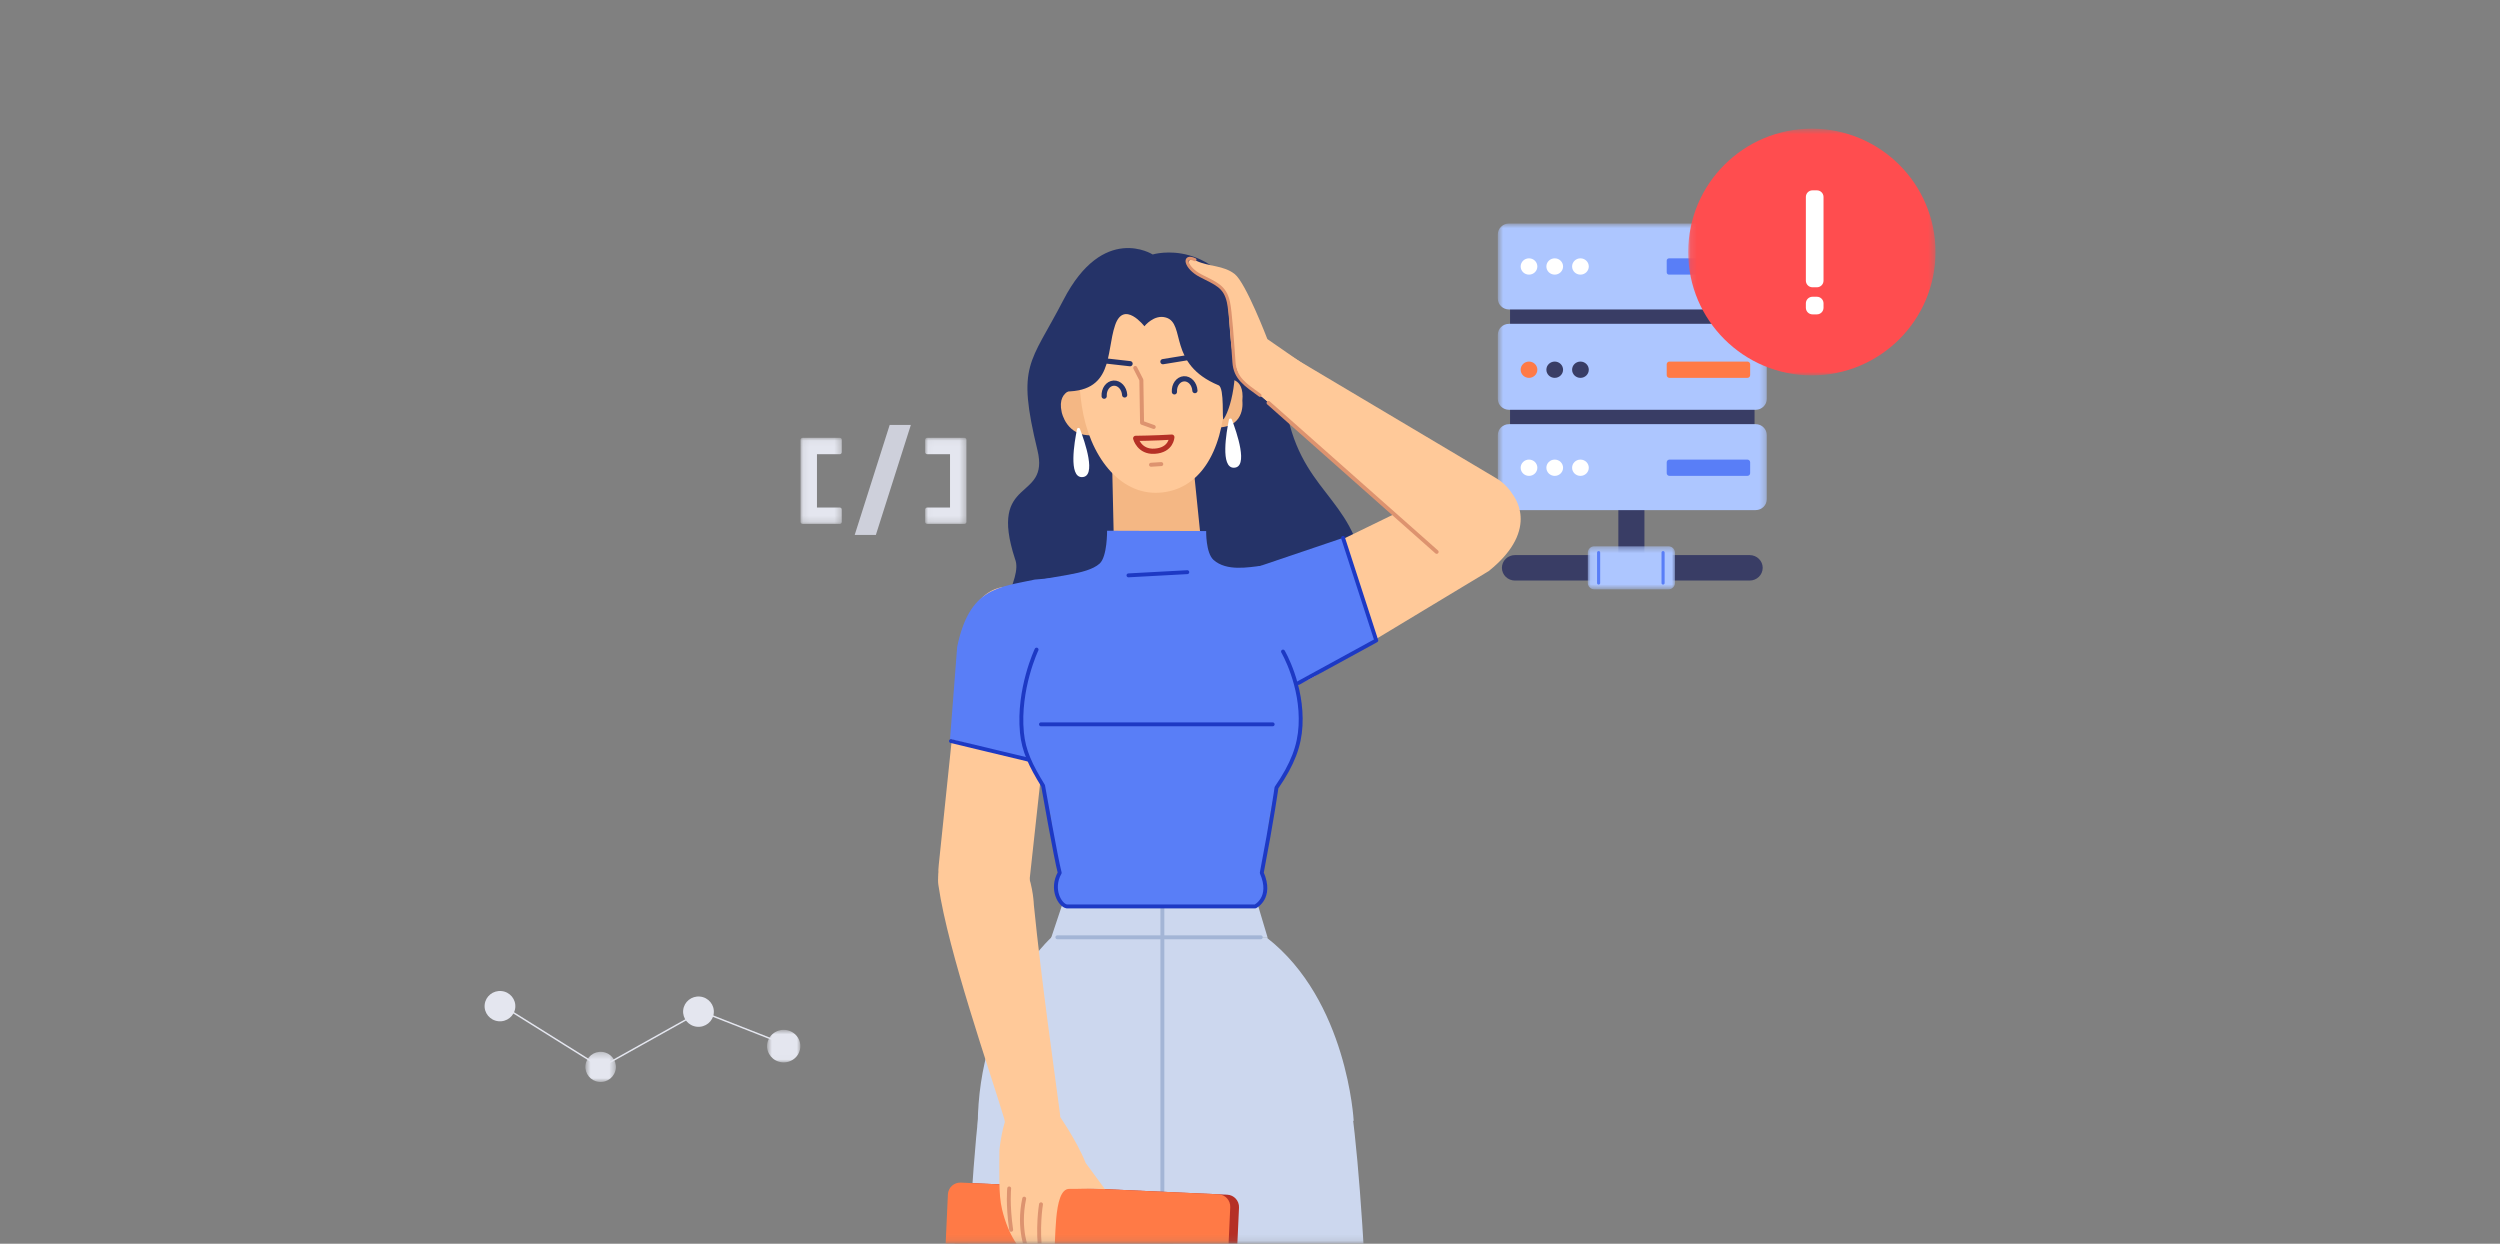 <svg width="400" height="199" viewBox="0 0 400 199" fill="none" xmlns="http://www.w3.org/2000/svg">
<rect x="0" y="0" width="400" height="199" fill="#808080" stroke="none"/>
<mask id="mask0" style="mask-type:alpha" maskUnits="userSpaceOnUse" x="0" y="0" width="400" height="199">
<rect x="0.25" y="0.25" width="399.5" height="198.5" fill="white" stroke="white" stroke-width="0.5"/>
</mask>
<g mask="url(#mask0)">
<mask id="mask1" style="mask-type:alpha" maskUnits="userSpaceOnUse" x="93" y="168" width="6" height="6">
<path fill-rule="evenodd" clip-rule="evenodd" d="M93.66 168.291H98.541V173.118H93.66V168.291Z" fill="white"/>
</mask>
<g mask="url(#mask1)">
<path fill-rule="evenodd" clip-rule="evenodd" d="M98.528 170.951C98.39 172.277 97.192 173.242 95.851 173.106C94.51 172.97 93.535 171.785 93.673 170.458C93.81 169.133 95.009 168.168 96.349 168.304C97.69 168.44 98.665 169.625 98.528 170.951Z" fill="#E4E6EF"/>
</g>
<path fill-rule="evenodd" clip-rule="evenodd" d="M114.204 162.114C114.066 163.447 112.858 164.417 111.506 164.28C110.154 164.144 109.171 162.952 109.309 161.618C109.449 160.285 110.657 159.315 112.008 159.452C113.359 159.589 114.343 160.781 114.204 162.114Z" fill="#E4E6EF"/>
<path fill-rule="evenodd" clip-rule="evenodd" d="M82.442 161.232C82.304 162.565 81.096 163.535 79.744 163.398C78.392 163.261 77.409 162.069 77.548 160.736C77.686 159.403 78.895 158.433 80.246 158.57C81.598 158.706 82.581 159.898 82.442 161.232Z" fill="#E4E6EF"/>
<mask id="mask2" style="mask-type:alpha" maskUnits="userSpaceOnUse" x="122" y="164" width="7" height="6">
<path fill-rule="evenodd" clip-rule="evenodd" d="M122.729 164.776H128.055V169.984H122.729V164.776Z" fill="white"/>
</mask>
<g mask="url(#mask2)">
<path fill-rule="evenodd" clip-rule="evenodd" d="M128.041 167.646C127.891 169.076 126.583 170.117 125.12 169.97C123.657 169.823 122.593 168.545 122.743 167.114C122.893 165.683 124.201 164.643 125.664 164.79C127.127 164.937 128.191 166.215 128.041 167.646Z" fill="#E4E6EF"/>
</g>
<path fill-rule="evenodd" clip-rule="evenodd" d="M96.133 170.912L96.073 170.875L80.219 160.965L80.345 160.763L96.14 170.637L112.138 161.688L112.191 161.709L125.848 167.066L125.762 167.286L112.156 161.95L96.133 170.912Z" fill="#E4E6EF"/>
<path fill-rule="evenodd" clip-rule="evenodd" d="M142.351 67.985L136.751 85.592H140.137L145.738 67.985H142.351Z" fill="#CED0DB"/>
<mask id="mask3" style="mask-type:alpha" maskUnits="userSpaceOnUse" x="128" y="70" width="7" height="14">
<path fill-rule="evenodd" clip-rule="evenodd" d="M128.085 70.05H134.692V83.827H128.085V70.05Z" fill="white"/>
</mask>
<g mask="url(#mask3)">
<path fill-rule="evenodd" clip-rule="evenodd" d="M134.367 70.05H130.713H128.41C128.231 70.05 128.085 70.195 128.085 70.375V72.671V81.206V83.502C128.085 83.682 128.231 83.827 128.41 83.827H130.713H134.367C134.547 83.827 134.692 83.682 134.692 83.502V81.531C134.692 81.352 134.547 81.206 134.367 81.206H130.713V72.671H134.367C134.547 72.671 134.692 72.526 134.692 72.347V70.375C134.692 70.195 134.547 70.05 134.367 70.05Z" fill="#E4E6EF"/>
</g>
<mask id="mask4" style="mask-type:alpha" maskUnits="userSpaceOnUse" x="148" y="70" width="7" height="14">
<path fill-rule="evenodd" clip-rule="evenodd" d="M148.024 70.05H154.631V83.827H148.024V70.05Z" fill="white"/>
</mask>
<g mask="url(#mask4)">
<path fill-rule="evenodd" clip-rule="evenodd" d="M154.306 70.05H152.004H148.35C148.17 70.05 148.024 70.195 148.024 70.375V72.347C148.024 72.526 148.17 72.671 148.35 72.671H152.004V81.206H148.35C148.17 81.206 148.024 81.352 148.024 81.531V83.502C148.024 83.682 148.17 83.827 148.35 83.827H152.004H154.306C154.486 83.827 154.632 83.682 154.632 83.502V81.531V72.347V70.375C154.632 70.195 154.486 70.05 154.306 70.05Z" fill="#E4E6EF"/>
</g>
<path fill-rule="evenodd" clip-rule="evenodd" d="M261.37 90.344H260.674C259.718 90.344 258.936 89.581 258.936 88.647V75.067C258.936 74.133 259.718 73.369 260.674 73.369H261.37C262.326 73.369 263.108 74.133 263.108 75.067V88.647C263.108 89.581 262.326 90.344 261.37 90.344Z" fill="#393D65"/>
<path fill-rule="evenodd" clip-rule="evenodd" d="M282.032 90.851C282.032 91.977 281.098 92.889 279.945 92.889H242.393C241.24 92.889 240.306 91.977 240.306 90.851C240.306 89.727 241.24 88.814 242.393 88.814H279.945C281.098 88.814 282.032 89.727 282.032 90.851Z" fill="#393D65"/>
<mask id="mask5" style="mask-type:alpha" maskUnits="userSpaceOnUse" x="254" y="87" width="14" height="8">
<path fill-rule="evenodd" clip-rule="evenodd" d="M254.047 87.41H267.998V94.293H254.047V87.41Z" fill="white"/>
</mask>
<g mask="url(#mask5)">
<path fill-rule="evenodd" clip-rule="evenodd" d="M266.955 94.293H255.09C254.516 94.293 254.047 93.834 254.047 93.274V88.429C254.047 87.868 254.516 87.41 255.09 87.41H266.955C267.528 87.41 267.998 87.868 267.998 88.429V93.274C267.998 93.834 267.528 94.293 266.955 94.293Z" fill="#ADC6FF"/>
</g>
<path d="M255.779 88.414V93.289" stroke="#597EF7" stroke-width="0.5" stroke-linecap="round" stroke-linejoin="round"/>
<path d="M266.092 88.414V93.289" stroke="#597EF7" stroke-width="0.5" stroke-linecap="round" stroke-linejoin="round"/>
<mask id="mask6" style="mask-type:alpha" maskUnits="userSpaceOnUse" x="239" y="35" width="44" height="60">
<path fill-rule="evenodd" clip-rule="evenodd" d="M239.652 94.293H282.686V35.762H239.652V94.293Z" fill="white"/>
</mask>
<g mask="url(#mask6)">
<path fill-rule="evenodd" clip-rule="evenodd" d="M241.608 81.232H280.729V36.612H241.608V81.232Z" fill="#393D65"/>
<path fill-rule="evenodd" clip-rule="evenodd" d="M241.433 81.617C240.453 81.617 239.652 80.835 239.652 79.879V69.604C239.652 68.648 240.453 67.866 241.433 67.866H280.905C281.884 67.866 282.686 68.648 282.686 69.604V79.879C282.686 80.835 281.884 81.617 280.905 81.617H241.433Z" fill="#ADC6FF"/>
<path fill-rule="evenodd" clip-rule="evenodd" d="M241.433 49.513C240.453 49.513 239.652 48.731 239.652 47.775V37.5C239.652 36.544 240.453 35.762 241.433 35.762H280.905C281.884 35.762 282.686 36.544 282.686 37.5V47.775C282.686 48.731 281.884 49.513 280.905 49.513H241.433Z" fill="#ADC6FF"/>
<path fill-rule="evenodd" clip-rule="evenodd" d="M244.64 43.941C243.903 43.941 243.305 43.357 243.305 42.637C243.305 41.917 243.903 41.334 244.64 41.334C245.378 41.334 245.975 41.917 245.975 42.637C245.975 43.357 245.378 43.941 244.64 43.941Z" fill="white"/>
<path fill-rule="evenodd" clip-rule="evenodd" d="M247.42 42.637C247.42 41.917 248.018 41.334 248.756 41.334C249.493 41.334 250.091 41.917 250.091 42.637C250.091 43.357 249.493 43.941 248.756 43.941C248.018 43.941 247.42 43.357 247.42 42.637Z" fill="white"/>
<path fill-rule="evenodd" clip-rule="evenodd" d="M252.871 43.941C252.133 43.941 251.536 43.357 251.536 42.637C251.536 41.917 252.133 41.334 252.871 41.334C253.608 41.334 254.206 41.917 254.206 42.637C254.206 43.357 253.608 43.941 252.871 43.941Z" fill="white"/>
<path fill-rule="evenodd" clip-rule="evenodd" d="M267.042 43.941C266.838 43.941 266.673 43.78 266.673 43.582V41.693C266.673 41.495 266.838 41.334 267.042 41.334H279.657C279.86 41.334 280.025 41.495 280.025 41.693V43.582C280.025 43.78 279.86 43.941 279.657 43.941H267.042Z" fill="#597EF7"/>
<path fill-rule="evenodd" clip-rule="evenodd" d="M241.433 65.565C240.453 65.565 239.652 64.783 239.652 63.827V53.552C239.652 52.596 240.453 51.813 241.433 51.813H280.905C281.884 51.813 282.686 52.596 282.686 53.552V63.827C282.686 64.783 281.884 65.565 280.905 65.565H241.433Z" fill="#ADC6FF"/>
<path fill-rule="evenodd" clip-rule="evenodd" d="M244.64 60.459C243.903 60.459 243.305 59.875 243.305 59.155C243.305 58.435 243.903 57.852 244.64 57.852C245.378 57.852 245.975 58.435 245.975 59.155C245.975 59.875 245.378 60.459 244.64 60.459Z" fill="#FF7A46"/>
<path fill-rule="evenodd" clip-rule="evenodd" d="M248.756 60.459C248.018 60.459 247.42 59.875 247.42 59.155C247.42 58.435 248.018 57.852 248.756 57.852C249.493 57.852 250.091 58.435 250.091 59.155C250.091 59.875 249.493 60.459 248.756 60.459Z" fill="#393D65"/>
<path fill-rule="evenodd" clip-rule="evenodd" d="M252.871 60.459C252.133 60.459 251.536 59.875 251.536 59.155C251.536 58.435 252.133 57.852 252.871 57.852C253.608 57.852 254.206 58.435 254.206 59.155C254.206 59.875 253.608 60.459 252.871 60.459Z" fill="#393D65"/>
<path fill-rule="evenodd" clip-rule="evenodd" d="M279.58 60.459H267.118C266.872 60.459 266.673 60.264 266.673 60.024V58.286C266.673 58.046 266.872 57.852 267.118 57.852H279.58C279.826 57.852 280.025 58.046 280.025 58.286V60.024C280.025 60.264 279.826 60.459 279.58 60.459Z" fill="#FF7A46"/>
<path fill-rule="evenodd" clip-rule="evenodd" d="M243.305 74.837C243.305 74.117 243.903 73.534 244.64 73.534C245.378 73.534 245.975 74.117 245.975 74.837C245.975 75.557 245.378 76.141 244.64 76.141C243.903 76.141 243.305 75.557 243.305 74.837Z" fill="white"/>
<path fill-rule="evenodd" clip-rule="evenodd" d="M248.756 76.141C248.018 76.141 247.42 75.557 247.42 74.837C247.42 74.117 248.018 73.534 248.756 73.534C249.493 73.534 250.091 74.117 250.091 74.837C250.091 75.557 249.493 76.141 248.756 76.141Z" fill="white"/>
<path fill-rule="evenodd" clip-rule="evenodd" d="M252.871 76.141C252.133 76.141 251.536 75.557 251.536 74.837C251.536 74.117 252.133 73.534 252.871 73.534C253.608 73.534 254.206 74.117 254.206 74.837C254.206 75.557 253.608 76.141 252.871 76.141Z" fill="white"/>
<path fill-rule="evenodd" clip-rule="evenodd" d="M279.58 76.141H267.118C266.872 76.141 266.673 75.946 266.673 75.707V73.968C266.673 73.728 266.872 73.534 267.118 73.534H279.58C279.826 73.534 280.025 73.728 280.025 73.968V75.707C280.025 75.946 279.826 76.141 279.58 76.141Z" fill="#597EF7"/>
</g>
<mask id="mask7" style="mask-type:alpha" maskUnits="userSpaceOnUse" x="270" y="20" width="40" height="41">
<path fill-rule="evenodd" clip-rule="evenodd" d="M270.113 20.585H309.679V60.065H270.113V20.585Z" fill="white"/>
</mask>
<g mask="url(#mask7)">
<path fill-rule="evenodd" clip-rule="evenodd" d="M289.896 20.585C278.97 20.585 270.113 29.423 270.113 40.325C270.113 51.227 278.97 60.065 289.896 60.065C300.822 60.065 309.679 51.227 309.679 40.325C309.679 29.423 300.822 20.585 289.896 20.585Z" fill="#FF4D4F"/>
</g>
<path fill-rule="evenodd" clip-rule="evenodd" d="M290.704 45.965H289.997C289.412 45.965 288.938 45.492 288.938 44.907V31.513C288.938 30.929 289.412 30.455 289.997 30.455H290.704C291.289 30.455 291.764 30.929 291.764 31.513V44.907C291.764 45.492 291.289 45.965 290.704 45.965Z" fill="white"/>
<path fill-rule="evenodd" clip-rule="evenodd" d="M290.704 50.3H289.997C289.412 50.3 288.938 49.826 288.938 49.242V48.537C288.938 47.953 289.412 47.48 289.997 47.48H290.704C291.289 47.48 291.764 47.953 291.764 48.537V49.242C291.764 49.826 291.289 50.3 290.704 50.3Z" fill="white"/>
<path fill-rule="evenodd" clip-rule="evenodd" d="M205.842 109.474C194.294 129.318 179.067 121.632 174.418 116.94C169.152 111.628 163.028 112.711 160.73 105.964C158.1 98.244 163.785 92.856 162.398 89.419C158.044 76.065 168.009 80.343 165.997 72.05C162.634 58.191 164.803 58.331 170.149 47.992C176.527 35.658 184.431 40.716 184.431 40.716C184.431 40.716 194.735 37.547 200.288 51.296C201.292 53.782 204.833 55.087 205.306 61.478C206.514 77.763 215.418 78.506 217.855 89.515C220.398 101.008 209.652 102.662 205.842 109.474Z" fill="#253368"/>
<path fill-rule="evenodd" clip-rule="evenodd" d="M198.776 64.146C199.166 60.077 196.207 60.706 196.207 60.706C196.207 60.706 195.023 64.986 195.125 68.383C199.345 68.164 198.776 64.146 198.776 64.146Z" fill="#F4B784"/>
<path fill-rule="evenodd" clip-rule="evenodd" d="M169.869 65.932C168.98 61.942 172.826 62.151 172.826 62.151C172.826 62.151 174.529 66.253 174.846 69.636C170.631 69.938 169.869 65.932 169.869 65.932Z" fill="#F4B784"/>
<path fill-rule="evenodd" clip-rule="evenodd" d="M185.995 93.128C182.289 93.357 179.135 90.46 178.22 86.802L177.9 72.489L190.651 71.701L192.1 85.945C192.475 89.636 189.702 92.899 185.995 93.128Z" fill="#F4B784"/>
<path d="M184.63 73.322L185.735 73.179" stroke="#DD936F" stroke-width="0.639" stroke-linecap="round" stroke-linejoin="round"/>
<path fill-rule="evenodd" clip-rule="evenodd" d="M196.033 63.499C195.571 72.571 191.8 78.441 185.463 78.833C179.125 79.225 174.277 72.922 173.083 64.918C171.085 51.535 177.156 47.402 183.493 47.01C189.831 46.619 196.738 49.64 196.033 63.499Z" fill="#FFC999"/>
<path fill-rule="evenodd" clip-rule="evenodd" d="M196.784 52.922C195.041 47.567 192.049 42.254 184.174 44.15C174.253 39.595 160.784 62.24 169.802 62.627C178.287 62.991 176.904 56.459 178.419 52.022C179.812 47.943 183.105 52.202 183.105 52.202C183.105 52.202 184.655 50.227 186.572 50.813C189.785 51.795 186.77 58.239 194.973 61.647C195.971 62.062 195.471 67.534 195.78 67.077C197.216 64.953 198.526 58.276 196.784 52.922Z" fill="#253368"/>
<path d="M175.129 57.549L180.811 58.191" stroke="#253368" stroke-width="0.833" stroke-linecap="round" stroke-linejoin="round"/>
<path d="M186.068 57.867L192.79 56.771" stroke="#253368" stroke-width="0.833" stroke-linecap="round" stroke-linejoin="round"/>
<path d="M181.636 58.869L182.617 60.794L182.729 67.649L184.599 68.316" stroke="#DD936F" stroke-width="0.639" stroke-linecap="round" stroke-linejoin="round"/>
<path d="M176.666 63.392C176.598 62.294 177.277 61.358 178.182 61.302C179.088 61.246 179.877 62.092 179.945 63.19" stroke="#253368" stroke-width="0.833" stroke-linecap="round" stroke-linejoin="round"/>
<path d="M187.907 62.698C187.839 61.599 188.518 60.664 189.423 60.608C190.329 60.551 191.118 61.397 191.186 62.495" stroke="#253368" stroke-width="0.833" stroke-linecap="round" stroke-linejoin="round"/>
<path fill-rule="evenodd" clip-rule="evenodd" d="M187.493 69.939C184.723 70.11 181.708 70.139 181.708 70.139C181.708 70.139 182.275 72.348 184.733 72.196C187.427 72.029 187.493 69.939 187.493 69.939Z" stroke="#B53026" stroke-width="0.833" stroke-linecap="round" stroke-linejoin="round"/>
<path d="M184.163 74.358L185.802 74.256" stroke="#DD936F" stroke-width="0.639" stroke-linecap="round" stroke-linejoin="round"/>
<path fill-rule="evenodd" clip-rule="evenodd" d="M197.09 67.115C197.004 66.89 196.679 66.916 196.63 67.153C196.202 69.238 195.25 74.84 197.403 74.837C199.831 74.834 197.878 69.168 197.09 67.115Z" fill="white"/>
<path fill-rule="evenodd" clip-rule="evenodd" d="M172.786 68.617C172.7 68.392 172.375 68.418 172.326 68.655C171.898 70.74 170.945 76.342 173.099 76.339C175.527 76.336 173.574 70.67 172.786 68.617Z" fill="white"/>
<path fill-rule="evenodd" clip-rule="evenodd" d="M156.146 147.188C152.293 146.522 149.685 142.658 150.201 138.38L153.89 102.934C154.578 97.236 158.065 92.964 162.637 94.041C167.71 94.918 169.614 101.208 168.447 106.76L164.736 140.751C163.838 145.02 160.046 147.863 156.146 147.188Z" fill="#FFC999"/>
<path fill-rule="evenodd" clip-rule="evenodd" d="M167.354 122.22L152.003 118.258L153.149 103.482C155.131 94.033 159.678 93.999 165.553 92.733L172.181 92.157C177.707 93.008 173.715 99.963 172.766 105.467L167.354 122.22Z" fill="#597EF7"/>
<path d="M152.16 118.571L167.354 122.22L167.936 120.215" stroke="#1D39C4" stroke-width="0.625" stroke-linecap="round" stroke-linejoin="round"/>
<path fill-rule="evenodd" clip-rule="evenodd" d="M241.946 79.029C239.735 75.632 235.044 76.094 231.309 78.248L200.806 93.096C195.831 95.965 194.113 102.556 197.059 107.082C199.97 111.555 206.566 110.914 211.209 107.649L238.191 91.376C246.795 84.5 241.946 79.029 241.946 79.029Z" fill="#FFC999"/>
<path fill-rule="evenodd" clip-rule="evenodd" d="M220.438 102.473L214.885 86.062L196.896 92.157C191.735 94.305 188.452 105.521 191.572 109.81L190.284 109.864C192.524 114.981 202.687 111.366 207.768 109.037L220.438 102.473Z" fill="#597EF7"/>
<path fill-rule="evenodd" clip-rule="evenodd" d="M153.098 248.761C153.965 215.18 155.597 173.745 158.656 166.409C158.656 166.409 162.41 161.979 173.673 169.012C186.804 177.213 185.615 189.174 185.615 189.174L185.779 249.912C185.511 254.353 185.046 268.144 167.884 268.144C150.991 268.144 153.079 249.493 153.098 248.761Z" fill="#CCD7EE"/>
<path fill-rule="evenodd" clip-rule="evenodd" d="M220.269 252.512C219.401 218.931 217.769 177.496 214.71 170.161C214.71 170.161 210.956 165.73 199.694 172.763C186.562 180.964 187.752 192.925 187.752 192.925L187.587 253.663C187.855 258.104 188.32 271.895 205.482 271.895C222.375 271.895 220.288 253.243 220.269 252.512Z" fill="#CCD7EE"/>
<path fill-rule="evenodd" clip-rule="evenodd" d="M216.587 179.303C216.587 179.303 215.594 160.079 202.714 150.048L168.292 149.921C168.292 149.921 156.439 160.476 156.439 180.241C156.439 180.241 162.459 181.401 169.45 185.946C174.01 188.91 179.108 192.978 187.074 192.978C195.196 192.978 199.458 189.285 204.073 186.258C210.924 181.766 216.587 179.303 216.587 179.303Z" fill="#CCD7EE"/>
<path fill-rule="evenodd" clip-rule="evenodd" d="M168.121 150.24L202.828 150.048L201.298 144.927L169.881 144.964L168.121 150.24Z" fill="#CCD7EE"/>
<path d="M201.724 149.965H169.179" stroke="#A3B5D6" stroke-width="0.625" stroke-linecap="round" stroke-linejoin="round"/>
<path d="M185.979 144.841V191.313" stroke="#A3B5D6" stroke-width="0.625" stroke-linecap="round" stroke-linejoin="round"/>
<path fill-rule="evenodd" clip-rule="evenodd" d="M201.902 90.517C199.79 90.751 196.26 91.466 194.159 89.579C192.916 88.463 192.986 84.968 192.986 84.968L177.134 84.917C177.134 84.917 177.179 89.06 175.936 90.177C173.834 92.064 168.349 92.04 164.986 93.198C159.107 95.221 160.689 106.28 163.192 113C163.771 114.554 162.773 117.482 163.74 119.642C164.713 121.816 166.191 124.448 166.778 125.855C168.705 130.477 168.309 135.455 169.554 139.648C169.554 139.648 167.572 143.477 170.699 145.032H200.737C204.488 143.321 201.883 139.648 201.883 139.648C203.07 135.646 202.349 132.42 204.109 126.559C204.461 125.387 205.784 123.529 206.912 121.049C208.672 117.181 208.26 113.482 208.085 112.532C206.36 103.176 207.842 89.857 201.902 90.517Z" fill="#597EF7"/>
<path d="M180.555 92.058L189.967 91.547" stroke="#1D39C4" stroke-width="0.625" stroke-linecap="round" stroke-linejoin="round"/>
<path d="M165.851 103.936C165.851 103.936 162.858 110.23 163.505 117.181C163.781 120.143 164.901 122.474 166.894 125.712C166.894 125.712 168.95 137.382 169.553 139.648C168.08 142.266 169.6 144.867 170.699 145.031H200.835C200.835 145.031 203.627 143.672 201.883 139.648C203.522 131.13 204.237 126.024 204.237 126.024C206.842 122.252 207.912 119.323 208.085 116.126C208.439 109.61 205.281 104.248 205.281 104.248" stroke="#1D39C4" stroke-width="0.625" stroke-linecap="round" stroke-linejoin="round"/>
<path d="M166.555 115.892H203.627" stroke="#1D39C4" stroke-width="0.625" stroke-linecap="round" stroke-linejoin="round"/>
<path d="M214.885 86.062L220.203 102.473L207.767 109.272" stroke="#1D39C4" stroke-width="0.625" stroke-linecap="round" stroke-linejoin="round"/>
<path fill-rule="evenodd" clip-rule="evenodd" d="M160.675 178.997C158.476 171.621 151.688 152.256 150.165 141.741C150.165 141.741 148.858 135.666 157.086 134.591C165.11 133.543 165.416 144.789 165.416 144.789C166.681 157.404 168.708 171.362 169.62 178.377C169.62 178.377 169.952 182.159 166.129 183.522C161.592 185.139 160.675 178.997 160.675 178.997Z" fill="#FFC999"/>
<path fill-rule="evenodd" clip-rule="evenodd" d="M194.86 224.006L153.641 222.137C152.548 222.088 151.703 221.163 151.753 220.071L153.066 191.167C153.115 190.076 154.041 189.231 155.133 189.28L196.353 191.15C197.445 191.199 198.29 192.124 198.241 193.215L196.928 222.12C196.878 223.211 195.953 224.056 194.86 224.006Z" fill="#B53026"/>
<path fill-rule="evenodd" clip-rule="evenodd" d="M193.457 223.943L152.238 222.074C151.146 222.025 150.3 221.099 150.349 220.008L151.663 191.104C151.712 190.012 152.638 189.167 153.731 189.216L194.949 191.086C196.042 191.135 196.888 192.06 196.838 193.152L195.524 222.056C195.475 223.148 194.549 223.993 193.457 223.943Z" fill="#FF7A46"/>
<path fill-rule="evenodd" clip-rule="evenodd" d="M176.796 190.27C174.242 190.083 172.221 190.27 171.133 190.22C168.324 190.095 169.1 199.509 168.537 200.993C167.679 203.251 162.368 201.961 160.323 193.479C159.743 191.067 159.907 187.474 159.903 184.057C159.903 184.057 160.606 175.852 163.891 175.383C166.74 174.976 169.143 178.017 169.143 178.017C169.143 178.017 172.168 182.242 173.716 186.085L176.796 190.27Z" fill="#FFC999"/>
<path d="M166.561 192.687C166.561 192.687 165.892 196.627 166.548 200.909" stroke="#DD936F" stroke-width="0.625" stroke-linecap="round" stroke-linejoin="round"/>
<path d="M164.43 200.251C164.43 200.251 162.807 196.768 163.873 191.782" stroke="#DD936F" stroke-width="0.625" stroke-linecap="round" stroke-linejoin="round"/>
<path d="M161.471 190.149C161.471 190.149 161.198 192.651 161.786 196.77" stroke="#DD936F" stroke-width="0.625" stroke-linecap="round" stroke-linejoin="round"/>
<path fill-rule="evenodd" clip-rule="evenodd" d="M210.24 59.421L202.778 54.251C202.778 54.251 199.345 45.273 197.562 43.856C195.777 42.439 193.42 42.673 191.447 41.749C189.475 40.827 189.883 43.023 192.343 44.301C194.804 45.58 195.815 45.457 196.377 47.994C196.938 50.531 196.359 60.37 199.977 62.034C201.257 63.249 201.782 63.34 202.571 64.048C204.291 65.592 206.999 65.405 208.403 63.569C208.437 63.525 208.472 63.48 208.505 63.435C209.955 61.482 212.377 60.584 210.24 59.421Z" fill="#FFC999"/>
<path d="M191.186 41.551C189.213 40.629 189.621 42.824 192.081 44.103C194.542 45.382 195.987 45.796 196.549 48.334C196.881 49.833 197.212 54.742 197.434 57.946C197.611 60.53 199.221 61.517 201.589 63.244" stroke="#DD936F" stroke-width="0.5" stroke-linecap="round" stroke-linejoin="round"/>
<path fill-rule="evenodd" clip-rule="evenodd" d="M202.078 63.623L206.319 56.849L239.45 76.548C242.998 78.658 244.133 83.436 241.943 87.039C239.753 90.642 234.503 91.662 231.161 89.215L202.078 63.623Z" fill="#FFC999"/>
<path d="M229.867 88.302L202.963 64.465" stroke="#DD936F" stroke-width="0.625" stroke-linecap="round" stroke-linejoin="round"/>
</g>
</svg>
